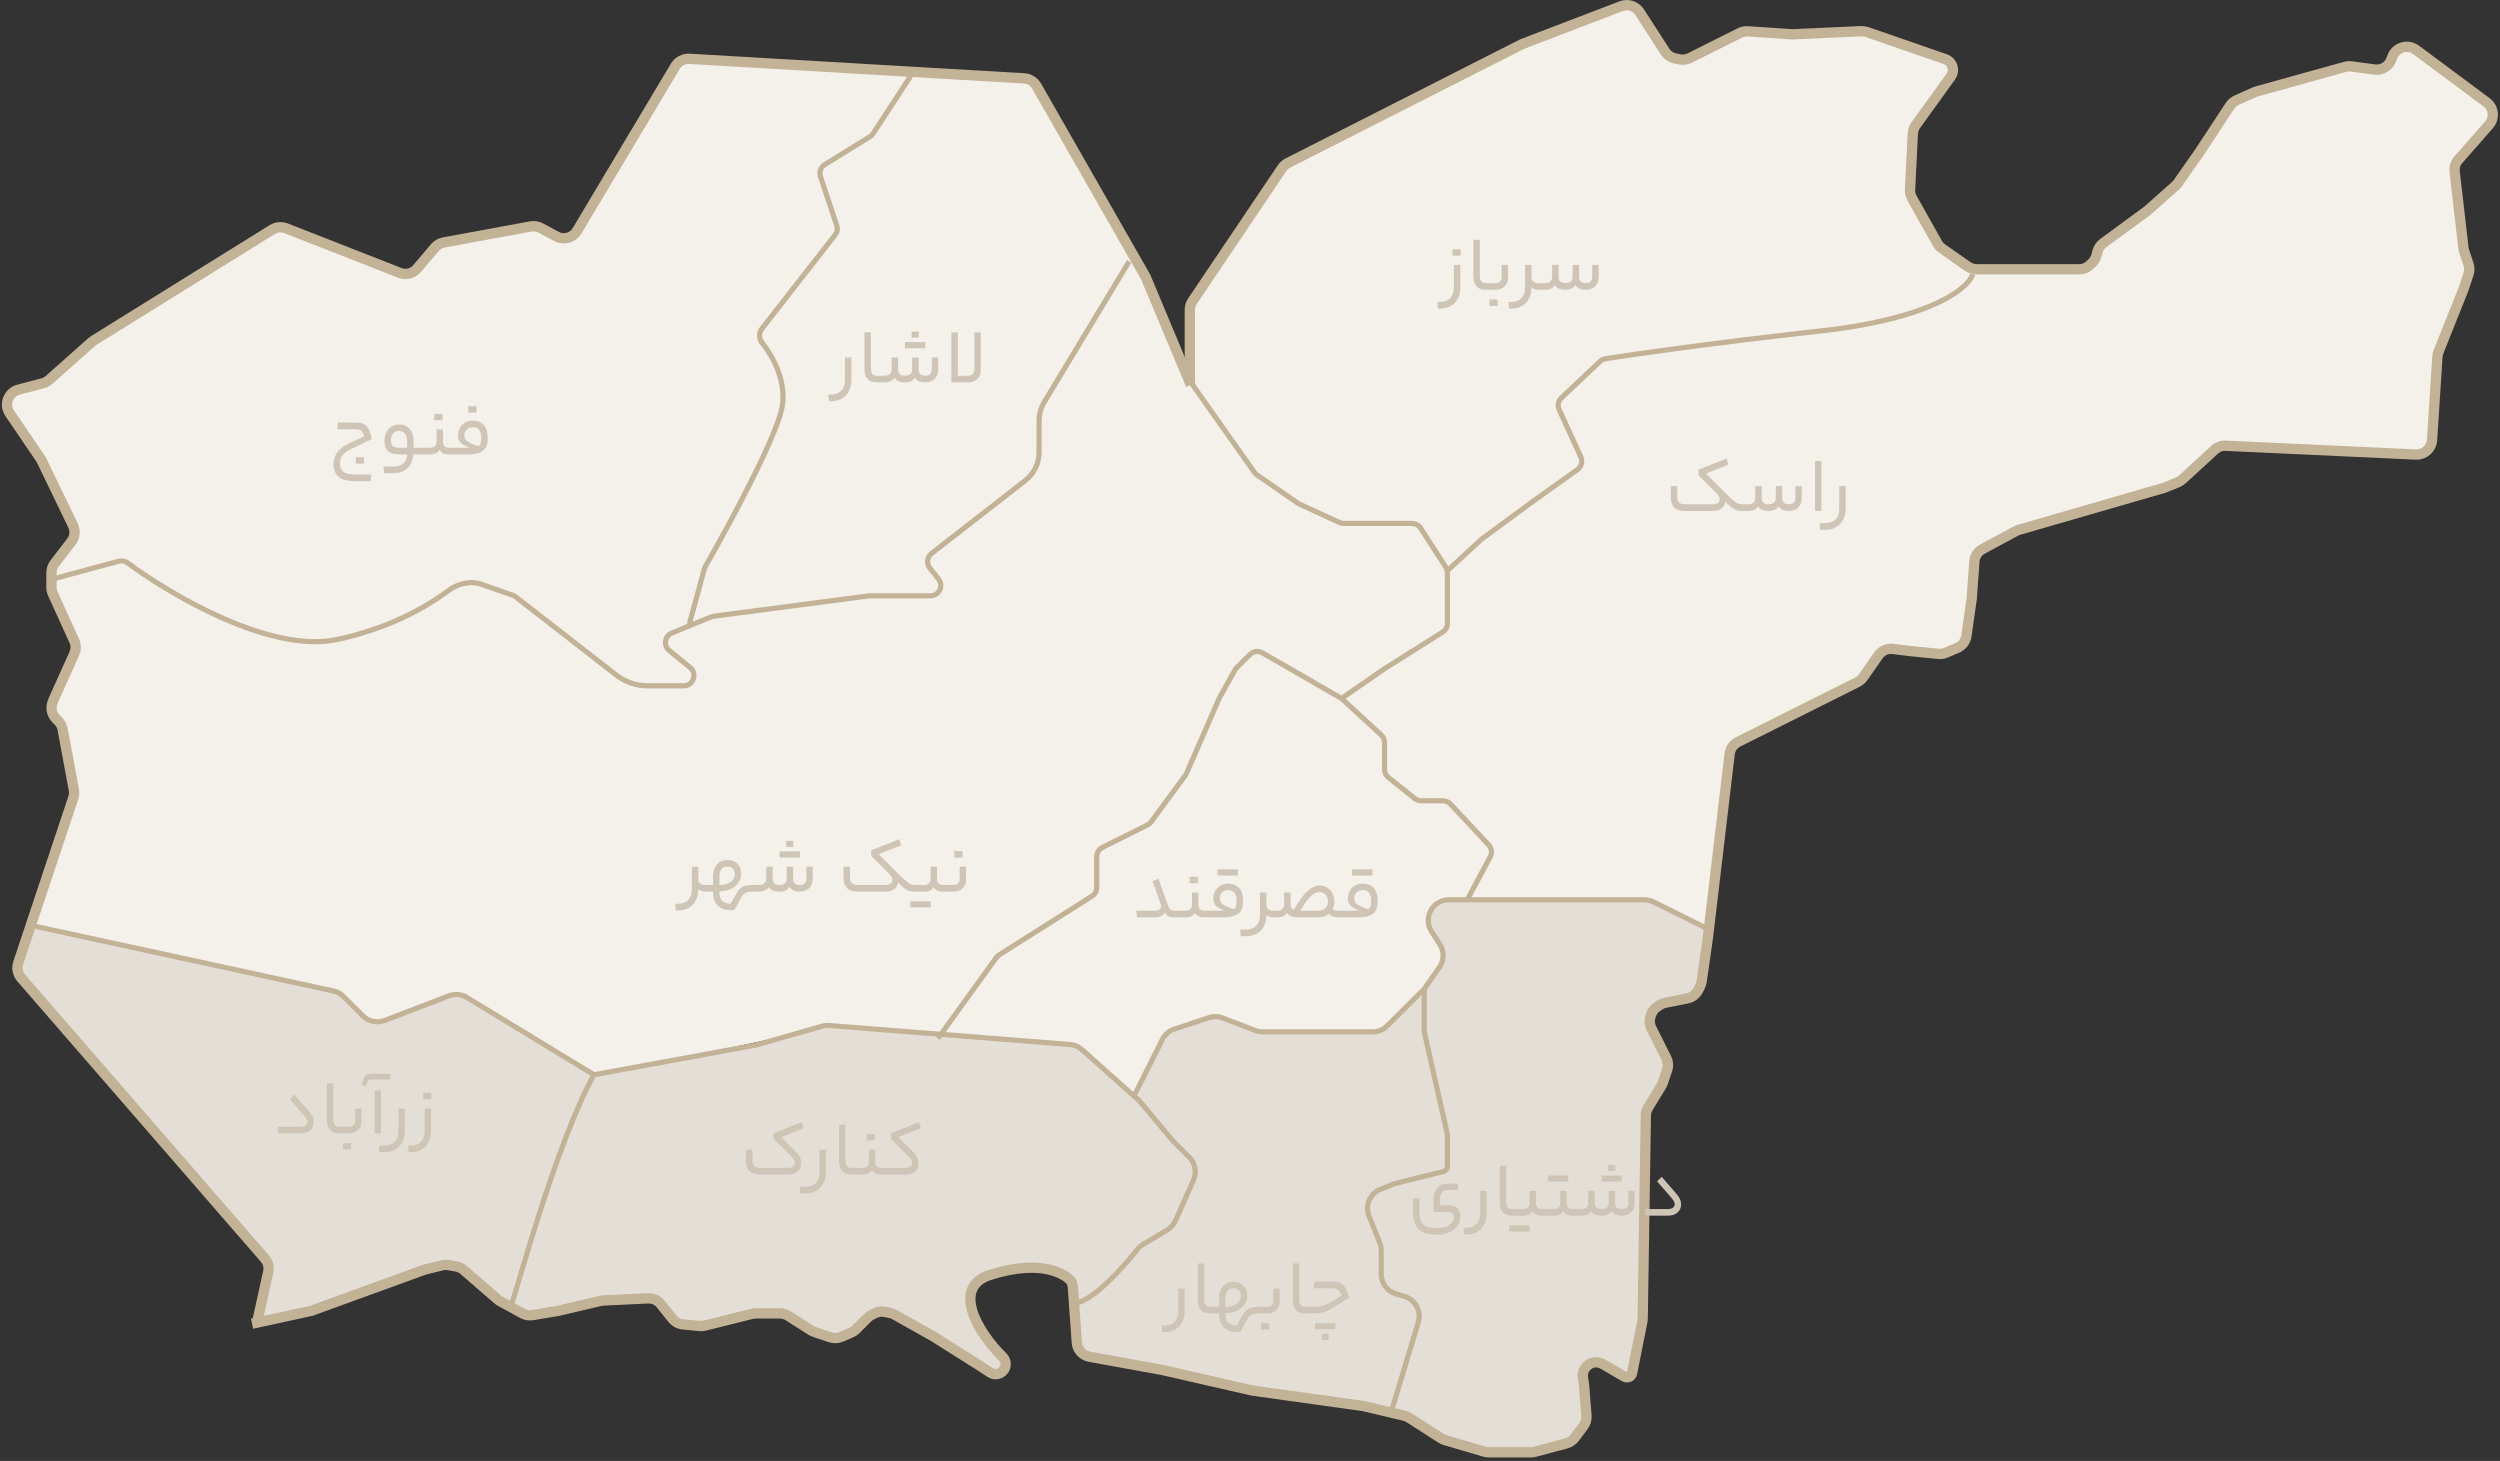 <svg width="486" height="284" viewBox="0 0 486 284" fill="none" xmlns="http://www.w3.org/2000/svg">
<rect x="0" y="0" width="486" height="284" fill="#333333" stroke="none"/>
<path d="M64.789 192.643L11.876 181.269C5.5 179 5.237 181.126 5 183.5L3.5 188C3.361 189.394 5.879 192.882 7 193.722L11 197.5C11.242 197.682 13.305 200.768 13.5 201L28 217.5L49.5 242C49.787 242.345 50.843 243.58 51 244L52 245.5C52.428 246.642 52.627 246.954 52 248L52.003 250.492C51.675 251.04 51.501 251.666 51.501 252.305L50.5 255C50.5 256.721 52.5 256.5 54.617 255.829C54.872 255.829 55.126 255.798 55.373 255.736L59.001 254.829L82.501 246.829L84.523 246.02C84.84 245.893 85.173 245.808 85.512 245.765L87.144 245.561C88.321 245.414 89.502 245.797 90.369 246.606L96.131 251.984C96.377 252.213 96.65 252.41 96.945 252.571L101.106 254.841C101.693 255.161 102.352 255.329 103.021 255.329H105.009C105.336 255.329 105.661 255.289 105.979 255.21L109.501 254.329L116.625 252.429C116.875 252.363 117.131 252.32 117.389 252.303L123.806 251.875C124.266 251.845 124.728 251.894 125.171 252.02L126.523 252.407C127.474 252.679 128.289 253.298 128.924 254.057C129.922 255.25 131.209 256.537 131.501 256.829C131.766 257.094 132.487 257.375 133.136 257.582C133.701 257.762 134.302 257.769 134.883 257.653L141.501 256.329L145.76 255.051C146.249 254.904 146.763 254.853 147.271 254.899L151.134 255.25C151.705 255.302 152.259 255.476 152.757 255.761L155.501 257.329C156.834 258.162 160.101 258.929 160.501 259.329C160.85 259.678 162.238 259.545 163.14 259.395C163.381 259.355 163.615 259.283 163.842 259.193L165.51 258.525C165.836 258.395 166.143 258.222 166.424 258.012L169.275 255.873C169.753 255.515 170.305 255.268 170.891 255.151L171.283 255.073C172.076 254.914 172.899 255 173.643 255.318L176.001 256.329L190.001 264.829L192.844 266.606C193.498 267.015 194.357 266.855 194.82 266.237C195.222 265.701 195.216 264.962 194.804 264.433L192.244 261.142C192.082 260.934 191.942 260.71 191.824 260.475L189.043 254.912C188.689 254.206 188.553 253.411 188.651 252.627L188.759 251.761C188.912 250.541 189.617 249.46 190.671 248.827L193.159 247.334C193.712 247.002 194.337 246.809 194.982 246.771L201.434 246.392C202.133 246.351 202.831 246.494 203.457 246.807L206.518 248.338C207.752 248.954 208.58 250.163 208.711 251.536L209.466 259.463C209.489 259.706 209.535 259.947 209.602 260.183L209.847 261.04C210.25 262.45 211.393 263.527 212.825 263.846L215.001 264.329L232.501 267.329L245.001 270.329L252.501 271.329L259.501 272.329L265.501 273.329L273.175 274.683C273.72 274.779 274.239 274.987 274.699 275.294L277.001 276.829L281.055 279.532C281.351 279.729 281.672 279.886 282.009 279.998L286.885 281.624C287.293 281.76 287.72 281.829 288.15 281.829H294.501L301.919 281.393C302.628 281.351 303.312 281.121 303.903 280.728L305.253 279.828C305.745 279.499 306.159 279.066 306.464 278.558L307.145 277.423C307.38 277.03 307.547 276.599 307.637 276.15L307.895 274.859C307.965 274.507 307.988 274.148 307.962 273.79L307.629 269.114C307.548 267.993 308.013 266.903 308.876 266.183C309.875 265.351 311.253 265.143 312.454 265.643L315.394 266.868C315.97 267.108 316.623 266.767 316.756 266.157L318.921 256.199C318.974 255.953 319.004 255.702 319.011 255.45L319.983 217.047C319.995 216.572 320.091 216.103 320.268 215.662L323.001 208.829L323.174 208.136C323.386 207.288 323.315 206.394 322.97 205.59L320.501 199.829C320.188 198.89 320.356 197.856 320.95 197.064L320.978 197.026C321.32 196.57 321.781 196.217 322.31 196.005L324.001 195.329L328.022 193.721C328.664 193.464 329.228 193.045 329.66 192.506L330.256 191.761C330.742 191.153 331.04 190.416 331.114 189.641L331.736 183.111C331.895 181.44 330.994 179.847 329.48 179.123L321.32 175.22C320.781 174.963 320.191 174.829 319.594 174.829H302.501H282.561C282.19 174.829 281.82 174.881 281.462 174.983L280.722 175.194C279.348 175.587 278.287 176.683 277.941 178.07L277.903 178.222C277.646 179.251 277.808 180.34 278.353 181.25L279.743 183.566C280.232 184.381 280.415 185.344 280.259 186.282L280.15 186.935C280.052 187.524 279.823 188.083 279.481 188.571L276.742 192.485C276.582 192.714 276.398 192.925 276.194 193.115L269.638 199.234C269.218 199.626 268.719 199.923 268.174 200.105L268.117 200.124C267.709 200.26 267.282 200.329 266.852 200.329H245.111C244.707 200.329 244.305 200.268 243.918 200.147L237.659 198.191C236.904 197.955 236.096 197.948 235.337 198.171L228.585 200.157C228.198 200.271 227.83 200.443 227.495 200.667L227.354 200.76C226.794 201.133 226.338 201.642 226.027 202.238L222.843 208.341C221.648 210.631 218.628 211.205 216.676 209.513L210.341 204.02C209.695 203.46 208.887 203.122 208.035 203.055L161.191 199.364C160.716 199.327 160.238 199.374 159.78 199.505L146.968 203.158L116.956 208.659C115.99 208.836 114.994 208.652 114.155 208.142L90.769 193.911C89.711 193.267 88.413 193.15 87.257 193.594L74.793 198.378C73.32 198.943 71.651 198.59 70.534 197.475L66.774 193.722C66.229 193.179 65.54 192.804 64.789 192.643Z" fill="#E4DFD6"/>
<path d="M10 137.329L14.5 125.829L10 113.329L11.5 108.329L15 103.829L1 77.829L8.5 73.829L24.5 61.829L53.5 43.829L77 52.329H81L86 46.829L102 43.829L109 45.829H112L132.5 11.329L173 13.829L200 15.329L222 52.329L230.5 72.329L231.5 59.329L249 32.329L291 11.329L314 2.329L318 1.329L324 11.329H327.5L338 5.829L347.5 7.329L362.5 5.829L378 11.329L380 13.329L372.5 24.329L371 37.329L376 47.329L383 51.829H406.5L407.5 47.329L422.5 37.329L433.5 19.829L439.5 17.329L456.5 12.829L463 13.329L468 8.829L482 18.829L485 22.329L482 26.329L477 31.829L478.5 47.329L480.5 51.829L474 69.329L472.5 85.329L471 88.329L432.5 86.329L423.5 93.829L395 101.829L384 107.829L382 124.829L378 127.329L367 125.829L361.5 132.829L336.5 144.829L332 180.829L320 174.829H286H280L278 176.829V179.829L281 186.329L276.5 192.829L268 200.329H244L236 197.829L226.5 201.329L221 213.329L209 203.329L182.5 201.329L160 199.829L115.5 209.329L89 193.329L72.5 198.829L65 192.829L6.5 180L8 174.329L15 155.329L12.5 142.829L10 137.329Z" fill="#F4F0EA"/>
<path d="M231.3 74.329V60.235C231.3 59.638 231.478 59.055 231.811 58.56L249.231 32.691C249.516 32.267 249.906 31.923 250.361 31.691L295.9 8.575L315.161 1.199C316.485 0.692 317.984 1.181 318.753 2.372L323.712 10.047C324.152 10.728 324.848 11.202 325.642 11.361L326.556 11.544C327.211 11.675 327.891 11.584 328.488 11.284L338.237 6.403C338.715 6.163 339.247 6.056 339.78 6.092L348.466 6.672L361.824 6.064C362.204 6.046 362.584 6.101 362.944 6.226L378.16 11.501C378.618 11.66 379.012 11.965 379.281 12.368C379.793 13.139 379.774 14.146 379.233 14.897L372.418 24.347C372.08 24.817 371.884 25.374 371.855 25.952L371.309 36.889C371.281 37.453 371.413 38.014 371.69 38.507L376.632 47.306C376.852 47.698 377.157 48.036 377.525 48.294L382.524 51.798C383.029 52.152 383.63 52.342 384.246 52.342H404.222C405.019 52.342 405.783 52.025 406.345 51.462L406.78 51.027C407.164 50.642 407.436 50.161 407.567 49.634L407.737 48.952C407.907 48.273 408.308 47.675 408.872 47.261L417.5 40.924L422.937 36.084C423.111 35.928 423.267 35.753 423.401 35.562L427.633 29.507L433.516 20.564C433.832 20.084 434.279 19.704 434.804 19.471L438.298 17.918C438.432 17.858 438.571 17.809 438.713 17.769L455.909 12.993C456.299 12.884 456.707 12.856 457.108 12.91L461.653 13.516C463.029 13.699 464.352 12.915 464.85 11.619L465.081 11.017C465.794 9.164 468.078 8.502 469.671 9.687L483.389 19.887C484.796 20.933 485.01 22.956 483.854 24.274L477.911 31.044C477.352 31.681 477.088 32.524 477.185 33.366L478.897 48.227C478.921 48.433 478.966 48.635 479.031 48.831L479.884 51.395C480.089 52.01 480.089 52.674 479.884 53.289L478.933 56.148L474.043 68.391C473.926 68.685 473.856 68.995 473.836 69.311L472.789 85.558C472.684 87.19 471.291 88.437 469.657 88.362L432.68 86.653C431.882 86.616 431.102 86.899 430.513 87.439L424.237 93.201C423.97 93.447 423.66 93.641 423.324 93.776L420.666 94.841L392.474 102.998C392.27 103.058 392.072 103.138 391.884 103.24L385.384 106.745C384.48 107.232 383.889 108.148 383.816 109.172L383.3 116.408L382.271 123.62C382.123 124.656 381.446 125.54 380.484 125.953L378.311 126.886C377.844 127.086 377.334 127.165 376.829 127.114L371.266 126.557L367.995 126.147C366.891 126.009 365.801 126.493 365.163 127.406L362.202 131.642C361.916 132.052 361.533 132.383 361.086 132.606L337.879 144.228C336.976 144.68 336.362 145.555 336.243 146.558L332 182.376L330.802 190.775C330.756 191.094 330.66 191.404 330.516 191.692L330.122 192.481C329.708 193.309 328.935 193.9 328.027 194.082L323.716 194.946C323.331 195.023 322.965 195.175 322.639 195.393L322.139 195.726C321.554 196.117 321.124 196.701 320.926 197.377L320.832 197.697C320.619 198.425 320.688 199.206 321.027 199.884L323 203.829L323.938 205.706C324.298 206.424 324.354 207.257 324.094 208.017L323.24 210.515C323.169 210.724 323.075 210.924 322.959 211.112L320.395 215.295C320.115 215.753 319.962 216.278 319.953 216.816L319.337 256.319C319.334 256.5 319.315 256.68 319.28 256.857L317.273 266.954C317.139 267.627 316.382 267.968 315.789 267.622L311.61 265.185C311.211 264.952 310.756 264.83 310.293 264.831C308.712 264.834 307.499 266.235 307.722 267.801L307.933 269.277L308.409 275.197C308.468 275.926 308.258 276.652 307.819 277.237L306.123 279.498C305.72 280.036 305.146 280.423 304.496 280.597L298.38 282.228C298.128 282.295 297.868 282.329 297.607 282.329H289.432C289.145 282.329 288.86 282.288 288.586 282.207L280.913 279.951C280.639 279.87 280.378 279.751 280.138 279.596L273.934 275.608C273.647 275.423 273.33 275.289 272.998 275.211L265 273.329L243.5 270.329L226 266.329L211.79 263.745C210.442 263.5 209.432 262.374 209.334 261.007L208.565 250.237C208.523 249.645 208.32 249.064 207.875 248.672C205.869 246.907 201.051 245.125 192.5 247.829C184.838 250.252 190.15 259.096 194.879 263.74C195.269 264.123 195.5 264.641 195.5 265.188C195.5 266.744 193.765 267.673 192.47 266.809L191 265.829L181.5 259.829L173.915 255.563C173.64 255.408 173.342 255.297 173.033 255.236L172.009 255.031C171.355 254.9 170.676 254.991 170.079 255.289L169.435 255.611C169.147 255.755 168.884 255.945 168.656 256.173L166.409 258.42C166.139 258.69 165.82 258.906 165.469 259.057L163.548 259.88C162.873 260.169 162.115 260.201 161.418 259.968L158.35 258.946C158.118 258.868 157.895 258.762 157.688 258.631L153.237 255.798C152.756 255.492 152.197 255.329 151.626 255.329H146.869C146.624 255.329 146.38 255.359 146.142 255.419L137.007 257.702C136.671 257.786 136.324 257.811 135.98 257.777L132.756 257.455C131.953 257.374 131.216 256.974 130.712 256.344L128.456 253.524C127.856 252.773 126.931 252.356 125.971 252.402L117.276 252.816C117.092 252.825 116.91 252.85 116.731 252.892L108.5 254.829L103.521 255.659C102.859 255.769 102.18 255.654 101.591 255.333L97.284 252.984C97.095 252.881 96.918 252.758 96.756 252.617L90.138 246.882C89.721 246.52 89.212 246.281 88.667 246.19L87.115 245.932C86.71 245.864 86.294 245.881 85.895 245.98L82.5 246.829L60.5 254.829L49 257.329" stroke="#C2B296" stroke-width="2"/>
<path d="M270.5 274.329L275.719 257.025C276.355 254.918 275.168 252.693 273.063 252.046L271.334 251.515C269.655 251 268.508 249.448 268.508 247.692V243.077C268.508 242.567 268.411 242.062 268.221 241.589L266.14 236.397C265.317 234.344 266.316 232.013 268.37 231.194L271.08 230.112L280.612 227.734C281.057 227.623 281.37 227.223 281.37 226.764V220.932C281.37 220.635 281.337 220.339 281.271 220.05L276.967 201.027C276.901 200.737 276.868 200.441 276.868 200.144V192.248M276.868 192.248L269.679 199.422C268.929 200.171 267.913 200.591 266.854 200.591H255.647H245.456C244.966 200.591 244.48 200.501 244.022 200.326L237.691 197.896C236.827 197.564 235.874 197.542 234.995 197.834L228.28 200.068C227.273 200.403 226.441 201.124 225.966 202.072L220.277 213.426M276.868 192.248L279.82 188.04C280.757 186.705 280.789 184.935 279.902 183.567L278.3 181.097C276.575 178.436 278.485 174.921 281.657 174.921H319.66C320.277 174.921 320.885 175.064 321.437 175.338L331.5 180.329" stroke="#C2B296"/>
<path d="M231.5 74.329L243.869 91.845C244.004 92.037 244.172 92.203 244.365 92.337L252.291 97.812C252.386 97.878 252.486 97.935 252.591 97.983L260.395 101.578C260.658 101.699 260.943 101.761 261.232 101.761H269.153H274.493C275.173 101.761 275.807 102.107 276.175 102.678L281.053 110.251C281.261 110.574 281.372 110.95 281.372 111.334V121.194C281.372 121.881 281.019 122.52 280.438 122.886L269.153 129.998L260.793 135.774M260.793 135.774L245.4 126.912C244.617 126.461 243.629 126.591 242.99 127.229L240.413 129.8C240.282 129.932 240.169 130.081 240.079 130.243L236.999 135.774L230.658 150.329C230.599 150.466 230.524 150.595 230.436 150.715L223.781 159.771C223.593 160.027 223.347 160.235 223.062 160.377L214.313 164.742C213.634 165.081 213.206 165.774 213.206 166.532V172.536C213.206 173.222 212.854 173.86 212.274 174.226L194.24 185.624C194.024 185.761 193.836 185.937 193.687 186.144L182.338 201.875M260.793 135.774L268.508 142.881C268.919 143.26 269.153 143.793 269.153 144.352V149.572C269.153 150.18 269.43 150.755 269.906 151.135L275.037 155.231C275.391 155.514 275.831 155.668 276.285 155.668H280.504C281.058 155.668 281.586 155.898 281.965 156.302L289.397 164.249C289.982 164.874 290.104 165.803 289.7 166.558L285.23 174.921" stroke="#C2B296"/>
<path d="M383.5 53.329C382.667 55.995 375.6 61.929 354 64.329C333.183 66.642 317.815 68.831 312.104 69.732C311.708 69.795 311.344 69.976 311.053 70.251L303.542 77.344C302.919 77.933 302.74 78.853 303.097 79.632L307.312 88.828C307.711 89.699 307.436 90.731 306.656 91.288L297.5 97.829L288 104.829L281.5 110.829" stroke="#C2B296"/>
<path d="M10.5 112.5L23.032 109.111C23.641 108.934 24.296 109.056 24.807 109.433C33.563 115.889 52.709 127.042 65.5 124.329C75.53 122.201 82.923 118.015 87.065 114.884C88.957 113.454 91.442 112.834 93.68 113.617L99.691 115.721C99.896 115.792 100.087 115.897 100.258 116.03L119.792 131.223C121.547 132.588 123.707 133.329 125.931 133.329H132.897C134.777 133.329 135.618 130.971 134.164 129.781L130.1 126.456C128.927 125.496 129.206 123.631 130.609 123.057L138.26 119.927C138.419 119.862 138.586 119.818 138.757 119.795L169 115.829H180.885C182.554 115.829 183.489 113.906 182.458 112.593L180.742 110.409C180.057 109.538 180.212 108.276 181.087 107.595L199.298 93.43C201.003 92.104 202 90.065 202 87.905V81.777C202 80.502 202.348 79.252 203.007 78.16L219.5 50.829" stroke="#C2B296"/>
<path d="M134 121.329L136.932 110.577C136.977 110.412 137.04 110.26 137.125 110.112C141.669 102.183 150.811 85.274 152 79.329C153.006 74.299 150.335 69.387 148.168 66.653C147.541 65.862 147.467 64.731 148.088 63.934L162.34 45.674C162.752 45.146 162.873 44.447 162.661 43.811L159.5 34.329C159.207 33.45 159.557 32.484 160.345 31.996L169.121 26.563C169.371 26.409 169.583 26.201 169.744 25.955L177 14.829" stroke="#C2B296"/>
<path d="M6.5 180L64.788 192.643C65.539 192.804 66.228 193.179 66.773 193.722L70.533 197.475C71.65 198.59 73.319 198.943 74.792 198.378L87.256 193.594C88.412 193.15 89.71 193.267 90.768 193.911L115.456 208.934M115.456 208.934C107.953 222.624 100.5 250.829 99.5 253.329M115.456 208.934L146.967 203.158L159.779 199.505C160.237 199.374 160.715 199.327 161.19 199.364L208.001 203.052C208.873 203.121 209.699 203.474 210.351 204.056L221.345 213.873C221.491 214.003 221.627 214.143 221.752 214.293L227.995 221.769L231.191 224.959C232.364 226.13 232.694 227.903 232.019 229.417L228.509 237.299C228.174 238.051 227.616 238.681 226.91 239.104L222.219 241.912C221.786 242.172 221.411 242.505 221.096 242.9C219.312 245.132 212.851 252.901 209 253.329" stroke="#C2B296"/>
<path d="M231.501 74.829L222.712 53.829L201.519 16.74C201.015 15.86 200.101 15.293 199.089 15.234L134.029 11.435C132.912 11.37 131.852 11.931 131.279 12.891L112.183 44.865C111.36 46.243 109.599 46.729 108.185 45.968L105.141 44.329C104.539 44.005 103.846 43.896 103.175 44.02L86.266 47.134C85.584 47.26 84.967 47.618 84.52 48.147L81.099 52.19C80.269 53.17 78.908 53.514 77.713 53.045L55.613 44.378C54.731 44.032 53.738 44.123 52.934 44.623L18.219 66.193C18.074 66.283 17.937 66.386 17.809 66.499L9.537 73.852C9.185 74.165 8.763 74.391 8.307 74.511L3.604 75.749C1.602 76.276 0.722 78.625 1.887 80.337L7.876 89.145C7.959 89.267 8.033 89.395 8.097 89.528L14.196 102.162C14.69 103.184 14.564 104.397 13.873 105.296L10.623 109.52C10.22 110.045 10.001 110.688 10.001 111.349V114.179C10.001 114.607 10.093 115.031 10.27 115.421L14.44 124.594C14.796 125.379 14.798 126.28 14.444 127.066L10.501 135.829L10.236 136.492C9.79 137.607 10.051 138.879 10.9 139.728L11.342 140.17C11.771 140.599 12.06 141.148 12.171 141.745L14.36 153.568C14.453 154.067 14.417 154.582 14.256 155.063L3.542 187.205C3.207 188.212 3.428 189.32 4.123 190.121L51.477 244.65C52.119 245.389 52.36 246.395 52.122 247.344L50 257" stroke="#C2B296" stroke-width="2"/>
<path d="M60.099 216.084C60.419 216.454 60.648 216.804 60.788 217.134C60.928 217.454 60.998 217.779 60.998 218.109C60.998 218.769 60.769 219.304 60.309 219.714C59.849 220.124 59.203 220.329 58.373 220.329H54.099L53.978 219.039H58.373C58.813 219.039 59.154 218.954 59.394 218.784C59.633 218.614 59.754 218.384 59.754 218.094C59.754 217.914 59.703 217.734 59.603 217.554C59.514 217.364 59.358 217.139 59.139 216.879L56.334 213.654L57.218 212.769L60.099 216.084ZM66.257 219.039C66.308 219.039 66.343 219.084 66.362 219.174C66.392 219.254 66.407 219.429 66.407 219.699C66.407 219.959 66.392 220.129 66.362 220.209C66.343 220.289 66.308 220.329 66.257 220.329H65.868C65.108 220.329 64.528 220.104 64.127 219.654C63.737 219.194 63.542 218.544 63.542 217.704V210.624H64.787V217.644C64.787 218.574 65.168 219.039 65.927 219.039H66.257ZM70.285 217.944C70.285 218.684 70.061 219.269 69.611 219.699C69.16 220.119 68.566 220.329 67.826 220.329H66.266C66.165 220.329 66.115 220.119 66.115 219.699C66.115 219.259 66.165 219.039 66.266 219.039H67.826C68.186 219.039 68.475 218.944 68.695 218.754C68.925 218.554 69.04 218.279 69.04 217.929V215.499H70.285V217.944ZM66.671 223.464V222.219H68.26V223.464H66.671ZM72.215 209.859C72.004 209.859 71.84 209.899 71.719 209.979C71.6 210.049 71.51 210.164 71.45 210.324L71.059 211.254L70.219 210.879L70.669 209.724C70.82 209.354 71.01 209.099 71.24 208.959C71.469 208.819 71.794 208.749 72.215 208.749H75.889V209.859H72.215ZM74.075 211.989V220.329H72.829V211.989H74.075ZM78.701 219.894C78.701 220.724 78.535 221.449 78.206 222.069C77.876 222.689 77.41 223.164 76.811 223.494C76.221 223.824 75.54 223.989 74.77 223.989H73.721L73.6 222.699H74.74C75.591 222.699 76.255 222.449 76.736 221.949C77.216 221.459 77.456 220.774 77.456 219.894V215.499H78.701V219.894ZM83.799 219.894C83.799 220.724 83.633 221.449 83.303 222.069C82.974 222.689 82.508 223.164 81.909 223.494C81.319 223.824 80.638 223.989 79.868 223.989H79.448L79.329 222.699H79.838C80.689 222.699 81.353 222.449 81.834 221.949C82.314 221.459 82.553 220.774 82.553 219.894V215.499H83.799V219.894ZM82.269 213.699V212.454H83.859V213.699H82.269Z" fill="#CEC5B6"/>
<path d="M131.791 175.699C132.641 175.699 133.306 175.449 133.786 174.949C134.266 174.459 134.506 173.774 134.506 172.894V168.499H135.751V170.884C135.751 171.254 135.856 171.539 136.066 171.739C136.286 171.939 136.601 172.039 137.011 172.039H137.206C137.306 172.039 137.356 172.259 137.356 172.699C137.356 173.119 137.306 173.329 137.206 173.329H137.011C136.741 173.329 136.491 173.284 136.261 173.194C136.031 173.094 135.861 172.969 135.751 172.819V172.999C135.741 173.799 135.571 174.499 135.241 175.099C134.911 175.709 134.451 176.174 133.861 176.494C133.271 176.824 132.591 176.989 131.821 176.989H131.401L131.281 175.699H131.791ZM146.382 172.039C146.482 172.039 146.532 172.259 146.532 172.699C146.532 173.119 146.482 173.329 146.382 173.329C145.722 173.329 145.227 173.419 144.897 173.599C144.567 173.779 144.262 174.134 143.982 174.664L142.752 176.929H142.062C140.982 176.929 140.137 176.629 139.527 176.029C138.917 175.439 138.612 174.599 138.612 173.509V173.329H137.202C137.102 173.329 137.052 173.119 137.052 172.699C137.052 172.259 137.102 172.039 137.202 172.039H138.612V170.434C138.612 169.434 138.862 168.644 139.362 168.064C139.862 167.484 140.542 167.194 141.402 167.194C142.232 167.194 142.887 167.434 143.367 167.914C143.847 168.384 144.087 169.029 144.087 169.849C144.087 170.489 143.907 171.069 143.547 171.589C143.187 172.109 142.682 172.519 142.032 172.819C141.392 173.119 140.667 173.274 139.857 173.284V173.464C139.857 174.214 140.037 174.769 140.397 175.129C140.767 175.499 141.322 175.684 142.062 175.684L142.977 174.004C143.277 173.464 143.567 173.059 143.847 172.789C144.137 172.509 144.477 172.314 144.867 172.204C145.257 172.094 145.762 172.039 146.382 172.039ZM142.842 169.924C142.842 169.454 142.712 169.094 142.452 168.844C142.202 168.584 141.847 168.454 141.387 168.454C140.897 168.454 140.517 168.624 140.247 168.964C139.987 169.304 139.857 169.794 139.857 170.434V172.039C140.777 172.039 141.502 171.849 142.032 171.469C142.572 171.089 142.842 170.574 142.842 169.924ZM147.557 172.039C147.997 172.039 148.337 171.934 148.577 171.724C148.827 171.514 148.952 171.224 148.952 170.854V168.499H150.212V170.854C150.212 171.644 150.657 172.039 151.547 172.039C151.987 172.039 152.327 171.934 152.567 171.724C152.817 171.514 152.942 171.224 152.942 170.854V168.499H154.187V170.854C154.187 171.234 154.292 171.529 154.502 171.739C154.722 171.939 155.042 172.039 155.462 172.039C155.882 172.039 156.202 171.939 156.422 171.739C156.642 171.529 156.752 171.234 156.752 170.854V168.499H157.997V170.824C157.997 171.604 157.767 172.219 157.307 172.669C156.857 173.109 156.242 173.329 155.462 173.329C154.452 173.329 153.802 173.019 153.512 172.399C153.142 173.019 152.487 173.329 151.547 173.329C150.487 173.329 149.812 173.019 149.522 172.399C149.152 173.019 148.497 173.329 147.557 173.329H146.387C146.287 173.329 146.237 173.119 146.237 172.699C146.237 172.259 146.287 172.039 146.387 172.039H147.557ZM154.217 163.459V164.644H152.852V163.459H154.217ZM155.507 165.514V166.699H151.547V165.514H155.507ZM166.648 173.329C165.768 173.329 165.103 173.099 164.653 172.639C164.213 172.179 163.993 171.544 163.993 170.734V168.499H165.238V170.569C165.238 171.549 165.733 172.039 166.723 172.039H172.108C172.548 172.039 172.888 171.954 173.128 171.784C173.368 171.614 173.488 171.384 173.488 171.094C173.488 170.894 173.438 170.699 173.338 170.509C173.248 170.309 173.093 170.099 172.873 169.879L169.363 166.384V165.304L174.823 163.129L175.198 164.329L170.818 166.054L173.788 169.039C174.748 169.999 175.453 170.679 175.903 171.079C176.353 171.479 176.703 171.739 176.953 171.859C177.213 171.979 177.508 172.039 177.838 172.039C177.938 172.039 177.988 172.259 177.988 172.699C177.988 173.119 177.938 173.329 177.838 173.329C177.408 173.329 177.053 173.289 176.773 173.209C176.493 173.119 176.188 172.954 175.858 172.714C175.538 172.464 175.113 172.074 174.583 171.544C174.533 172.074 174.288 172.504 173.848 172.834C173.418 173.164 172.838 173.329 172.108 173.329H166.648ZM179.637 172.039C180.027 172.039 180.337 171.939 180.567 171.739C180.797 171.539 180.912 171.269 180.912 170.929V168.499H182.157V170.899C182.157 171.269 182.257 171.554 182.457 171.754C182.667 171.944 182.967 172.039 183.357 172.039H183.777C183.877 172.039 183.927 172.254 183.927 172.684C183.927 173.114 183.877 173.329 183.777 173.329H183.312C182.392 173.329 181.792 173.034 181.512 172.444C181.162 173.034 180.537 173.329 179.637 173.329H177.838C177.738 173.329 177.687 173.119 177.687 172.699C177.687 172.259 177.738 172.039 177.838 172.039H179.637ZM180.927 175.219V176.404H176.967V175.219H180.927ZM187.804 170.944C187.804 171.684 187.579 172.269 187.129 172.699C186.679 173.119 186.084 173.329 185.344 173.329H183.784C183.684 173.329 183.634 173.119 183.634 172.699C183.634 172.259 183.684 172.039 183.784 172.039H185.344C185.704 172.039 185.994 171.944 186.214 171.754C186.444 171.554 186.559 171.279 186.559 170.929V168.499H187.804V170.944ZM185.524 166.699V165.454H187.114V166.699H185.524Z" fill="#CEC5B6"/>
<path d="M69.162 90.114V88.869H70.752V90.114H69.162ZM66.087 90.129C66.087 90.859 66.317 91.394 66.777 91.734C67.237 92.074 67.977 92.244 68.997 92.244H72.192L72.072 93.534H68.907C66.197 93.534 64.842 92.444 64.842 90.263C64.842 89.364 65.092 88.574 65.592 87.894C66.092 87.214 66.917 86.609 68.067 86.079L70.827 84.819C70.697 84.449 70.567 84.169 70.437 83.979C70.307 83.789 70.137 83.654 69.927 83.574C69.727 83.494 69.447 83.454 69.087 83.454H65.547L65.712 82.149H69.297C69.887 82.149 70.367 82.244 70.737 82.434C71.117 82.624 71.427 82.949 71.667 83.409C71.907 83.869 72.112 84.519 72.282 85.359L68.562 87.129C67.632 87.569 66.987 88.014 66.627 88.464C66.267 88.924 66.087 89.479 66.087 90.129ZM81.81 87.039C81.86 87.039 81.895 87.084 81.915 87.174C81.945 87.254 81.96 87.429 81.96 87.699C81.96 87.959 81.945 88.129 81.915 88.209C81.895 88.288 81.86 88.329 81.81 88.329H80.37C80.28 89.469 79.89 90.364 79.2 91.013C78.51 91.663 77.61 91.989 76.5 91.989H74.655L74.535 90.699H76.515C77.315 90.699 77.95 90.484 78.42 90.054C78.9 89.634 79.145 89.059 79.155 88.329H77.655C76.625 88.329 75.88 88.119 75.42 87.699C74.97 87.269 74.745 86.604 74.745 85.704C74.745 85.084 74.865 84.534 75.105 84.054C75.345 83.564 75.68 83.189 76.11 82.929C76.55 82.659 77.045 82.524 77.595 82.524C78.465 82.524 79.15 82.814 79.65 83.394C80.15 83.974 80.4 84.769 80.4 85.778V87.039H81.81ZM75.99 85.629C75.99 86.139 76.115 86.504 76.365 86.724C76.625 86.933 77.08 87.039 77.73 87.039H79.155V85.869C79.155 85.179 79.015 84.659 78.735 84.309C78.455 83.959 78.05 83.784 77.52 83.784C77.06 83.784 76.69 83.954 76.41 84.293C76.13 84.633 75.99 85.079 75.99 85.629ZM83.606 87.039C83.996 87.039 84.306 86.939 84.536 86.739C84.766 86.539 84.881 86.269 84.881 85.929V83.499H86.126V85.899C86.126 86.269 86.226 86.554 86.426 86.754C86.636 86.944 86.936 87.039 87.326 87.039H87.746C87.846 87.039 87.896 87.254 87.896 87.684C87.896 88.114 87.846 88.329 87.746 88.329H87.281C86.361 88.329 85.761 88.034 85.481 87.444C85.131 88.034 84.506 88.329 83.606 88.329H81.806C81.706 88.329 81.656 88.119 81.656 87.699C81.656 87.259 81.706 87.039 81.806 87.039H83.606ZM84.431 81.699V80.454H86.021V81.699H84.431ZM90.408 87.039C90.748 87.039 91.003 87.019 91.173 86.979C90.363 86.679 89.803 86.359 89.493 86.019C89.183 85.669 89.028 85.204 89.028 84.624C89.028 84.094 89.153 83.614 89.403 83.184C89.653 82.744 89.993 82.399 90.423 82.149C90.863 81.899 91.358 81.774 91.908 81.774C92.828 81.774 93.538 82.059 94.038 82.629C94.548 83.189 94.803 83.979 94.803 84.999V85.509C94.803 86.439 94.493 87.144 93.873 87.624C93.253 88.094 92.338 88.329 91.128 88.329H87.753C87.653 88.329 87.603 88.119 87.603 87.699C87.603 87.259 87.653 87.039 87.753 87.039H90.408ZM93.018 86.754C93.378 86.454 93.558 86.014 93.558 85.434V85.074C93.558 84.394 93.413 83.883 93.123 83.543C92.843 83.204 92.428 83.034 91.878 83.034C91.438 83.034 91.058 83.189 90.738 83.499C90.428 83.799 90.273 84.164 90.273 84.594C90.273 84.924 90.353 85.204 90.513 85.434C90.673 85.664 90.948 85.884 91.338 86.094C91.728 86.294 92.288 86.514 93.018 86.754ZM91.038 80.199V78.954H92.628V80.199H91.038Z" fill="#CEC5B6"/>
<path d="M165.499 73.894C165.499 74.724 165.334 75.449 165.004 76.069C164.674 76.689 164.209 77.164 163.609 77.494C163.019 77.824 162.339 77.989 161.569 77.989H161.149L161.029 76.699H161.539C162.389 76.699 163.054 76.449 163.534 75.949C164.014 75.459 164.254 74.774 164.254 73.894V69.499H165.499V73.894ZM170.766 73.039C170.816 73.039 170.851 73.084 170.871 73.174C170.901 73.254 170.916 73.429 170.916 73.699C170.916 73.959 170.901 74.129 170.871 74.209C170.851 74.289 170.816 74.329 170.766 74.329H170.376C169.616 74.329 169.036 74.104 168.636 73.654C168.246 73.194 168.051 72.544 168.051 71.704V64.624H169.296V71.644C169.296 72.574 169.676 73.039 170.436 73.039H170.766ZM171.943 73.039C172.383 73.039 172.723 72.934 172.963 72.724C173.213 72.514 173.338 72.224 173.338 71.854V69.499H174.598V71.854C174.598 72.644 175.043 73.039 175.933 73.039C176.373 73.039 176.713 72.934 176.953 72.724C177.203 72.514 177.328 72.224 177.328 71.854V69.499H178.573V71.854C178.573 72.234 178.678 72.529 178.888 72.739C179.108 72.939 179.428 73.039 179.848 73.039C180.268 73.039 180.588 72.939 180.808 72.739C181.028 72.529 181.138 72.234 181.138 71.854V69.499H182.383V71.824C182.383 72.604 182.153 73.219 181.693 73.669C181.243 74.109 180.628 74.329 179.848 74.329C178.838 74.329 178.188 74.019 177.898 73.399C177.528 74.019 176.873 74.329 175.933 74.329C174.873 74.329 174.198 74.019 173.908 73.399C173.538 74.019 172.883 74.329 171.943 74.329H170.773C170.673 74.329 170.623 74.119 170.623 73.699C170.623 73.259 170.673 73.039 170.773 73.039H171.943ZM178.603 64.459V65.644H177.238V64.459H178.603ZM179.893 66.514V67.699H175.933V66.514H179.893ZM186.2 64.624V73.039H188.195C188.555 73.039 188.845 72.939 189.065 72.739C189.295 72.539 189.41 72.269 189.41 71.929V64.624H190.655V71.944C190.655 72.684 190.43 73.269 189.98 73.699C189.53 74.119 188.935 74.329 188.195 74.329H184.955V64.624H186.2Z" fill="#CEC5B6"/>
<path d="M224.542 177.039C224.892 177.039 225.172 176.964 225.382 176.814C225.602 176.664 225.712 176.469 225.712 176.229C225.712 176.029 225.632 175.699 225.472 175.239C225.312 174.779 224.892 173.619 224.212 171.759C224.182 171.679 224.152 171.604 224.122 171.534C224.092 171.454 224.067 171.384 224.047 171.324L225.202 170.799L226.957 175.779C227.117 176.239 227.297 176.564 227.497 176.754C227.697 176.944 227.972 177.039 228.322 177.039H228.637C228.737 177.039 228.787 177.259 228.787 177.699C228.787 177.969 228.772 178.144 228.742 178.224C228.722 178.294 228.687 178.329 228.637 178.329H228.277C227.817 178.329 227.437 178.254 227.137 178.104C226.837 177.954 226.602 177.714 226.432 177.384C226.242 177.714 225.992 177.954 225.682 178.104C225.382 178.254 225.002 178.329 224.542 178.329H221.032L220.912 177.039H224.542ZM230.443 177.039C230.833 177.039 231.143 176.939 231.373 176.739C231.603 176.539 231.718 176.269 231.718 175.929V173.499H232.963V175.899C232.963 176.269 233.063 176.554 233.263 176.754C233.473 176.944 233.773 177.039 234.163 177.039H234.583C234.683 177.039 234.733 177.254 234.733 177.684C234.733 178.114 234.683 178.329 234.583 178.329H234.118C233.198 178.329 232.598 178.034 232.318 177.444C231.968 178.034 231.343 178.329 230.443 178.329H228.643C228.543 178.329 228.493 178.119 228.493 177.699C228.493 177.259 228.543 177.039 228.643 177.039H230.443ZM231.268 171.699V170.454H232.858V171.699H231.268ZM237.245 177.039C237.585 177.039 237.84 177.019 238.01 176.979C237.2 176.679 236.64 176.359 236.33 176.019C236.02 175.669 235.865 175.204 235.865 174.624C235.865 174.094 235.99 173.614 236.24 173.184C236.49 172.744 236.83 172.399 237.26 172.149C237.7 171.899 238.195 171.774 238.745 171.774C239.665 171.774 240.375 172.059 240.875 172.629C241.385 173.189 241.64 173.979 241.64 174.999V175.509C241.64 176.439 241.33 177.144 240.71 177.624C240.09 178.094 239.175 178.329 237.965 178.329H234.59C234.49 178.329 234.44 178.119 234.44 177.699C234.44 177.259 234.49 177.039 234.59 177.039H237.245ZM239.855 176.754C240.215 176.454 240.395 176.014 240.395 175.434V175.074C240.395 174.394 240.25 173.884 239.96 173.544C239.68 173.204 239.265 173.034 238.715 173.034C238.275 173.034 237.895 173.189 237.575 173.499C237.265 173.799 237.11 174.164 237.11 174.594C237.11 174.924 237.19 175.204 237.35 175.434C237.51 175.664 237.785 175.884 238.175 176.094C238.565 176.294 239.125 176.514 239.855 176.754ZM240.65 169.014V170.199H236.69V169.014H240.65ZM246.19 175.884C246.19 176.254 246.295 176.539 246.505 176.739C246.725 176.939 247.04 177.039 247.45 177.039H247.645C247.745 177.039 247.795 177.259 247.795 177.699C247.795 178.119 247.745 178.329 247.645 178.329H247.45C247.18 178.329 246.93 178.284 246.7 178.194C246.47 178.094 246.3 177.969 246.19 177.819V177.999C246.18 178.799 246.01 179.499 245.68 180.099C245.35 180.709 244.89 181.174 244.3 181.494C243.71 181.824 243.03 181.989 242.26 181.989H241.21L241.09 180.699H242.23C243.08 180.699 243.745 180.449 244.225 179.949C244.705 179.459 244.945 178.774 244.945 177.894V173.499H246.19V175.884ZM248.242 177.039C248.682 177.039 249.022 176.934 249.262 176.724C249.512 176.514 249.637 176.224 249.637 175.854V173.499H250.882V175.809C250.882 176.109 250.932 176.344 251.032 176.514C251.142 176.674 251.307 176.794 251.527 176.874C252.467 175.204 253.332 174.004 254.122 173.274C254.912 172.534 255.727 172.164 256.567 172.164C257.107 172.164 257.592 172.299 258.022 172.569C258.452 172.829 258.787 173.194 259.027 173.664C259.277 174.124 259.402 174.654 259.402 175.254C259.402 175.804 259.282 176.289 259.042 176.709C259.182 176.829 259.357 176.914 259.567 176.964C259.787 177.014 260.067 177.039 260.407 177.039H260.752C260.852 177.039 260.902 177.259 260.902 177.699C260.902 178.119 260.852 178.329 260.752 178.329H260.407C259.887 178.329 259.472 178.284 259.162 178.194C258.862 178.094 258.592 177.914 258.352 177.654C257.812 178.104 257.112 178.329 256.252 178.329H252.247C251.207 178.329 250.527 178.034 250.207 177.444C249.857 178.034 249.202 178.329 248.242 178.329H247.642C247.542 178.329 247.492 178.119 247.492 177.699C247.492 177.259 247.542 177.039 247.642 177.039H248.242ZM256.252 177.039C256.852 177.039 257.317 176.879 257.647 176.559C257.987 176.239 258.157 175.804 258.157 175.254C258.157 174.714 257.997 174.274 257.677 173.934C257.357 173.584 256.957 173.409 256.477 173.409C255.917 173.409 255.342 173.704 254.752 174.294C254.162 174.874 253.497 175.789 252.757 177.039H256.252ZM263.407 177.039C263.747 177.039 264.002 177.019 264.172 176.979C263.362 176.679 262.802 176.359 262.492 176.019C262.182 175.669 262.027 175.204 262.027 174.624C262.027 174.094 262.152 173.614 262.402 173.184C262.652 172.744 262.992 172.399 263.422 172.149C263.862 171.899 264.357 171.774 264.907 171.774C265.827 171.774 266.537 172.059 267.037 172.629C267.547 173.189 267.802 173.979 267.802 174.999V175.509C267.802 176.439 267.492 177.144 266.872 177.624C266.252 178.094 265.337 178.329 264.127 178.329H260.752C260.652 178.329 260.602 178.119 260.602 177.699C260.602 177.259 260.652 177.039 260.752 177.039H263.407ZM266.017 176.754C266.377 176.454 266.557 176.014 266.557 175.434V175.074C266.557 174.394 266.412 173.884 266.122 173.544C265.842 173.204 265.427 173.034 264.877 173.034C264.437 173.034 264.057 173.189 263.737 173.499C263.427 173.799 263.272 174.164 263.272 174.594C263.272 174.924 263.352 175.204 263.512 175.434C263.672 175.664 263.947 175.884 264.337 176.094C264.727 176.294 265.287 176.514 266.017 176.754ZM266.812 169.014V170.199H262.852V169.014H266.812Z" fill="#CEC5B6"/>
<path d="M283.874 55.894C283.874 56.724 283.709 57.449 283.379 58.069C283.049 58.688 282.584 59.163 281.984 59.493C281.394 59.824 280.714 59.989 279.944 59.989H279.524L279.404 58.699H279.914C280.764 58.699 281.429 58.449 281.909 57.949C282.389 57.459 282.629 56.773 282.629 55.894V51.498H283.874V55.894ZM282.344 49.699V48.453H283.934V49.699H282.344ZM289.141 55.038C289.191 55.038 289.226 55.084 289.246 55.173C289.276 55.254 289.291 55.428 289.291 55.699C289.291 55.959 289.276 56.129 289.246 56.209C289.226 56.288 289.191 56.328 289.141 56.328H288.751C287.991 56.328 287.411 56.103 287.011 55.654C286.621 55.194 286.426 54.544 286.426 53.703V46.623H287.671V53.644C287.671 54.574 288.051 55.038 288.811 55.038H289.141ZM293.168 53.944C293.168 54.684 292.943 55.269 292.493 55.699C292.043 56.118 291.448 56.328 290.708 56.328H289.148C289.048 56.328 288.998 56.118 288.998 55.699C288.998 55.258 289.048 55.038 289.148 55.038H290.708C291.068 55.038 291.358 54.944 291.578 54.754C291.808 54.553 291.923 54.279 291.923 53.928V51.498H293.168V53.944ZM289.553 59.464V58.218H291.143V59.464H289.553ZM293.756 58.699C294.606 58.699 295.271 58.449 295.751 57.949C296.231 57.459 296.471 56.773 296.471 55.894V51.498H297.716V53.883C297.716 54.254 297.821 54.538 298.031 54.739C298.251 54.938 298.566 55.038 298.976 55.038H299.171C299.271 55.038 299.321 55.258 299.321 55.699C299.321 56.118 299.271 56.328 299.171 56.328H298.976C298.706 56.328 298.456 56.283 298.226 56.194C297.996 56.093 297.826 55.968 297.716 55.819V55.998C297.706 56.798 297.536 57.498 297.206 58.099C296.876 58.709 296.416 59.173 295.826 59.493C295.236 59.824 294.556 59.989 293.786 59.989H293.366L293.246 58.699H293.756ZM300.338 55.038C300.778 55.038 301.118 54.934 301.358 54.724C301.608 54.514 301.733 54.224 301.733 53.853V51.498H302.993V53.853C302.993 54.644 303.438 55.038 304.328 55.038C304.768 55.038 305.108 54.934 305.348 54.724C305.598 54.514 305.723 54.224 305.723 53.853V51.498H306.968V53.853C306.968 54.233 307.073 54.529 307.283 54.739C307.503 54.938 307.823 55.038 308.243 55.038C308.663 55.038 308.983 54.938 309.203 54.739C309.423 54.529 309.533 54.233 309.533 53.853V51.498H310.778V53.824C310.778 54.603 310.548 55.218 310.088 55.669C309.638 56.108 309.023 56.328 308.243 56.328C307.233 56.328 306.583 56.019 306.293 55.398C305.923 56.019 305.268 56.328 304.328 56.328C303.268 56.328 302.593 56.019 302.303 55.398C301.933 56.019 301.278 56.328 300.338 56.328H299.168C299.068 56.328 299.018 56.118 299.018 55.699C299.018 55.258 299.068 55.038 299.168 55.038H300.338Z" fill="#CEC5B6"/>
<path d="M327.468 99.329C326.588 99.329 325.923 99.099 325.473 98.638C325.033 98.178 324.812 97.543 324.812 96.734V94.499H326.057V96.569C326.057 97.549 326.553 98.038 327.543 98.038H332.927C333.367 98.038 333.708 97.954 333.948 97.784C334.188 97.614 334.307 97.383 334.307 97.094C334.307 96.894 334.258 96.698 334.158 96.508C334.068 96.308 333.913 96.099 333.693 95.879L330.182 92.383V91.303L335.643 89.129L336.018 90.329L331.638 92.053L334.607 95.038C335.567 95.999 336.273 96.678 336.723 97.079C337.173 97.478 337.523 97.739 337.773 97.859C338.033 97.978 338.328 98.038 338.658 98.038C338.758 98.038 338.807 98.258 338.807 98.698C338.807 99.118 338.758 99.329 338.658 99.329C338.228 99.329 337.873 99.288 337.593 99.209C337.313 99.118 337.007 98.954 336.677 98.713C336.357 98.463 335.933 98.073 335.403 97.543C335.353 98.073 335.108 98.504 334.668 98.834C334.238 99.163 333.657 99.329 332.927 99.329H327.468ZM339.827 98.038C340.267 98.038 340.606 97.933 340.846 97.724C341.096 97.513 341.221 97.224 341.221 96.853V94.499H342.482V96.853C342.482 97.644 342.927 98.038 343.817 98.038C344.257 98.038 344.596 97.933 344.836 97.724C345.086 97.513 345.211 97.224 345.211 96.853V94.499H346.456V96.853C346.456 97.234 346.561 97.528 346.771 97.739C346.991 97.939 347.312 98.038 347.732 98.038C348.152 98.038 348.472 97.939 348.692 97.739C348.912 97.528 349.021 97.234 349.021 96.853V94.499H350.267V96.823C350.267 97.603 350.037 98.219 349.577 98.668C349.127 99.109 348.512 99.329 347.732 99.329C346.722 99.329 346.071 99.019 345.781 98.398C345.411 99.019 344.757 99.329 343.817 99.329C342.757 99.329 342.082 99.019 341.792 98.398C341.422 99.019 340.767 99.329 339.827 99.329H338.656C338.556 99.329 338.507 99.118 338.507 98.698C338.507 98.258 338.556 98.038 338.656 98.038H339.827ZM352.839 89.624H354.083V99.329H352.839V89.624ZM358.797 98.894C358.797 99.724 358.632 100.449 358.302 101.069C357.972 101.689 357.508 102.164 356.908 102.494C356.318 102.824 355.637 102.989 354.867 102.989H353.818L353.698 101.699H354.838C355.688 101.699 356.353 101.449 356.833 100.949C357.313 100.459 357.552 99.773 357.552 98.894V94.499H358.797V98.894Z" fill="#CEC5B6"/>
<path d="M153.148 227.039C153.588 227.039 153.928 226.954 154.168 226.784C154.408 226.614 154.528 226.384 154.528 226.094C154.528 225.894 154.478 225.699 154.378 225.509C154.288 225.309 154.133 225.099 153.913 224.879L150.403 221.384V220.304L155.863 218.129L156.238 219.329L151.858 221.054L154.873 224.069C155.473 224.679 155.773 225.359 155.773 226.109C155.773 226.769 155.543 227.304 155.083 227.714C154.623 228.124 153.978 228.329 153.148 228.329H147.688C146.808 228.329 146.143 228.099 145.693 227.639C145.253 227.179 145.033 226.544 145.033 225.734V223.499H146.278V225.569C146.278 226.549 146.773 227.039 147.763 227.039H153.148ZM160.56 227.894C160.56 228.724 160.395 229.449 160.065 230.069C159.735 230.689 159.27 231.164 158.67 231.494C158.08 231.824 157.4 231.989 156.63 231.989H155.58L155.46 230.699H156.6C157.45 230.699 158.115 230.449 158.595 229.949C159.075 229.459 159.315 228.774 159.315 227.894V223.499H160.56V227.894ZM165.828 227.039C165.878 227.039 165.913 227.084 165.933 227.174C165.963 227.254 165.978 227.429 165.978 227.699C165.978 227.959 165.963 228.129 165.933 228.209C165.913 228.289 165.878 228.329 165.828 228.329H165.438C164.678 228.329 164.098 228.104 163.698 227.654C163.308 227.194 163.113 226.544 163.113 225.704V218.624H164.358V225.644C164.358 226.574 164.738 227.039 165.498 227.039H165.828ZM167.635 227.039C168.025 227.039 168.335 226.939 168.565 226.739C168.795 226.539 168.91 226.269 168.91 225.929V223.499H170.155V225.899C170.155 226.269 170.255 226.554 170.455 226.754C170.665 226.944 170.965 227.039 171.355 227.039H171.775C171.875 227.039 171.925 227.254 171.925 227.684C171.925 228.114 171.875 228.329 171.775 228.329H171.31C170.39 228.329 169.79 228.034 169.51 227.444C169.16 228.034 168.535 228.329 167.635 228.329H165.835C165.735 228.329 165.685 228.119 165.685 227.699C165.685 227.259 165.735 227.039 165.835 227.039H167.635ZM168.46 221.699V220.454H170.05V221.699H168.46ZM175.937 227.039C176.367 227.039 176.702 226.954 176.942 226.784C177.192 226.614 177.317 226.384 177.317 226.094C177.317 225.894 177.267 225.699 177.167 225.509C177.077 225.309 176.922 225.099 176.702 224.879L173.177 221.384V220.304L178.652 218.129L179.027 219.329L174.647 221.054L177.647 224.069C178.257 224.679 178.562 225.359 178.562 226.109C178.562 226.769 178.332 227.304 177.872 227.714C177.412 228.124 176.767 228.329 175.937 228.329H171.782C171.682 228.329 171.632 228.119 171.632 227.699C171.632 227.259 171.682 227.039 171.782 227.039H175.937Z" fill="#CEC5B6"/>
<path d="M230.302 254.894C230.302 255.724 230.137 256.449 229.807 257.069C229.477 257.689 229.012 258.164 228.412 258.494C227.822 258.824 227.142 258.989 226.372 258.989H225.952L225.832 257.699H226.342C227.192 257.699 227.857 257.449 228.337 256.949C228.817 256.459 229.057 255.774 229.057 254.894V250.499H230.302V254.894ZM235.57 254.039C235.62 254.039 235.655 254.084 235.675 254.174C235.705 254.254 235.72 254.429 235.72 254.699C235.72 254.959 235.705 255.129 235.675 255.209C235.655 255.289 235.62 255.329 235.57 255.329H235.18C234.42 255.329 233.84 255.104 233.44 254.654C233.05 254.194 232.855 253.544 232.855 252.704V245.624H234.1V252.644C234.1 253.574 234.48 254.039 235.24 254.039H235.57ZM244.757 254.039C244.857 254.039 244.907 254.259 244.907 254.699C244.907 255.119 244.857 255.329 244.757 255.329C244.097 255.329 243.602 255.419 243.272 255.599C242.942 255.779 242.637 256.134 242.357 256.664L241.127 258.929H240.437C239.357 258.929 238.512 258.629 237.902 258.029C237.292 257.439 236.987 256.599 236.987 255.509V255.329H235.577C235.477 255.329 235.427 255.119 235.427 254.699C235.427 254.259 235.477 254.039 235.577 254.039H236.987V252.434C236.987 251.434 237.237 250.644 237.737 250.064C238.237 249.484 238.917 249.194 239.777 249.194C240.607 249.194 241.262 249.434 241.742 249.914C242.222 250.384 242.462 251.029 242.462 251.849C242.462 252.489 242.282 253.069 241.922 253.589C241.562 254.109 241.057 254.519 240.407 254.819C239.767 255.119 239.042 255.274 238.232 255.284V255.464C238.232 256.214 238.412 256.769 238.772 257.129C239.142 257.499 239.697 257.684 240.437 257.684L241.352 256.004C241.652 255.464 241.942 255.059 242.222 254.789C242.512 254.509 242.852 254.314 243.242 254.204C243.632 254.094 244.137 254.039 244.757 254.039ZM241.217 251.924C241.217 251.454 241.087 251.094 240.827 250.844C240.577 250.584 240.222 250.454 239.762 250.454C239.272 250.454 238.892 250.624 238.622 250.964C238.362 251.304 238.232 251.794 238.232 252.434V254.039C239.152 254.039 239.877 253.849 240.407 253.469C240.947 253.089 241.217 252.574 241.217 251.924ZM248.782 252.944C248.782 253.684 248.557 254.269 248.107 254.699C247.657 255.119 247.062 255.329 246.322 255.329H244.762C244.662 255.329 244.612 255.119 244.612 254.699C244.612 254.259 244.662 254.039 244.762 254.039H246.322C246.682 254.039 246.972 253.944 247.192 253.754C247.422 253.554 247.537 253.279 247.537 252.929V250.499H248.782V252.944ZM245.167 258.464V257.219H246.757V258.464H245.167ZM254.042 254.039C254.092 254.039 254.127 254.084 254.147 254.174C254.177 254.254 254.192 254.429 254.192 254.699C254.192 254.959 254.177 255.129 254.147 255.209C254.127 255.289 254.092 255.329 254.042 255.329H253.652C252.892 255.329 252.312 255.104 251.912 254.654C251.522 254.194 251.327 253.544 251.327 252.704V245.624H252.572V252.644C252.572 253.574 252.952 254.039 253.712 254.039H254.042ZM255.099 254.039C255.849 254.039 256.474 253.979 256.974 253.859C257.474 253.739 257.989 253.529 258.519 253.229L260.799 251.894C260.639 251.354 260.419 250.979 260.139 250.769C259.869 250.559 259.459 250.454 258.909 250.454H255.399L255.564 249.149H259.119C259.719 249.149 260.214 249.249 260.604 249.449C260.994 249.649 261.319 249.979 261.579 250.439C261.839 250.889 262.064 251.514 262.254 252.314L259.104 254.264C258.464 254.664 257.849 254.944 257.259 255.104C256.669 255.254 255.934 255.329 255.054 255.329H254.049C253.949 255.329 253.899 255.119 253.899 254.699C253.899 254.259 253.949 254.039 254.049 254.039H255.099ZM259.599 257.219V258.404H255.639V257.219H259.599ZM256.959 260.459V259.274H258.279V260.459H256.959Z" fill="#CEC5B6"/>
<path d="M282.657 236.554C282.657 235.924 282.287 235.609 281.547 235.609H278.697V232.879C278.697 232.049 278.947 231.379 279.447 230.869C279.947 230.349 280.622 230.089 281.472 230.089H283.377L283.482 231.334H281.442C281.002 231.334 280.642 231.479 280.362 231.769C280.092 232.049 279.957 232.404 279.957 232.834V234.319H281.757C282.477 234.319 283.012 234.509 283.362 234.889C283.722 235.259 283.902 235.789 283.902 236.479C283.902 237.109 283.717 237.694 283.347 238.234C282.987 238.774 282.492 239.199 281.862 239.509C281.242 239.829 280.552 239.989 279.792 239.989H278.637C277.377 239.989 276.407 239.624 275.727 238.894C275.047 238.164 274.707 237.144 274.707 235.834V232.999H275.952V235.804C275.952 236.754 276.182 237.474 276.642 237.964C277.102 238.454 277.777 238.699 278.667 238.699H279.792C280.352 238.699 280.847 238.604 281.277 238.414C281.717 238.234 282.057 237.979 282.297 237.649C282.537 237.329 282.657 236.964 282.657 236.554ZM289.004 235.894C289.004 236.724 288.839 237.449 288.509 238.069C288.179 238.689 287.714 239.164 287.114 239.494C286.524 239.824 285.844 239.989 285.074 239.989H284.654L284.534 238.699H285.044C285.894 238.699 286.559 238.449 287.039 237.949C287.519 237.459 287.759 236.774 287.759 235.894V231.499H289.004V235.894ZM294.271 235.039C294.321 235.039 294.356 235.084 294.376 235.174C294.406 235.254 294.421 235.429 294.421 235.699C294.421 235.959 294.406 236.129 294.376 236.209C294.356 236.289 294.321 236.329 294.271 236.329H293.881C293.121 236.329 292.541 236.104 292.141 235.654C291.751 235.194 291.556 234.544 291.556 233.704V226.624H292.801V233.644C292.801 234.574 293.181 235.039 293.941 235.039H294.271ZM296.078 235.039C296.468 235.039 296.778 234.939 297.008 234.739C297.238 234.539 297.353 234.269 297.353 233.929V231.499H298.598V233.899C298.598 234.269 298.698 234.554 298.898 234.754C299.108 234.944 299.408 235.039 299.798 235.039H300.218C300.318 235.039 300.368 235.254 300.368 235.684C300.368 236.114 300.318 236.329 300.218 236.329H299.753C298.833 236.329 298.233 236.034 297.953 235.444C297.603 236.034 296.978 236.329 296.078 236.329H294.278C294.178 236.329 294.128 236.119 294.128 235.699C294.128 235.259 294.178 235.039 294.278 235.039H296.078ZM297.368 238.219V239.404H293.408V238.219H297.368ZM302.026 235.039C302.416 235.039 302.726 234.939 302.956 234.739C303.186 234.539 303.301 234.269 303.301 233.929V231.499H304.546V233.899C304.546 234.269 304.646 234.554 304.846 234.754C305.056 234.944 305.356 235.039 305.746 235.039H306.166C306.266 235.039 306.316 235.254 306.316 235.684C306.316 236.114 306.266 236.329 306.166 236.329H305.701C304.781 236.329 304.181 236.034 303.901 235.444C303.551 236.034 302.926 236.329 302.026 236.329H300.226C300.126 236.329 300.076 236.119 300.076 235.699C300.076 235.259 300.126 235.039 300.226 235.039H302.026ZM304.861 228.514V229.699H300.901V228.514H304.861ZM307.343 235.039C307.783 235.039 308.123 234.934 308.363 234.724C308.613 234.514 308.738 234.224 308.738 233.854V231.499H309.998V233.854C309.998 234.644 310.443 235.039 311.333 235.039C311.773 235.039 312.113 234.934 312.353 234.724C312.603 234.514 312.728 234.224 312.728 233.854V231.499H313.973V233.854C313.973 234.234 314.078 234.529 314.288 234.739C314.508 234.939 314.828 235.039 315.248 235.039C315.668 235.039 315.988 234.939 316.208 234.739C316.428 234.529 316.538 234.234 316.538 233.854V231.499H317.783V233.824C317.783 234.604 317.553 235.219 317.093 235.669C316.643 236.109 316.028 236.329 315.248 236.329C314.238 236.329 313.588 236.019 313.298 235.399C312.928 236.019 312.273 236.329 311.333 236.329C310.273 236.329 309.598 236.019 309.308 235.399C308.938 236.019 308.283 236.329 307.343 236.329H306.173C306.073 236.329 306.023 236.119 306.023 235.699C306.023 235.259 306.073 235.039 306.173 235.039H307.343ZM314.003 226.459V227.644H312.638V226.459H314.003ZM315.293 228.514V229.699H311.333V228.514H315.293ZM325.905 232.084C326.225 232.454 326.455 232.804 326.595 233.134C326.735 233.454 326.805 233.779 326.805 234.109C326.805 234.769 326.575 235.304 326.115 235.714C325.655 236.124 325.01 236.329 324.18 236.329H319.905L319.785 235.039H324.18C324.62 235.039 324.96 234.954 325.2 234.784C325.44 234.614 325.56 234.384 325.56 234.094C325.56 233.914 325.51 233.734 325.41 233.554C325.32 233.364 325.165 233.139 324.945 232.879L322.14 229.654L323.025 228.769L325.905 232.084Z" fill="#CEC5B6"/>
</svg>
